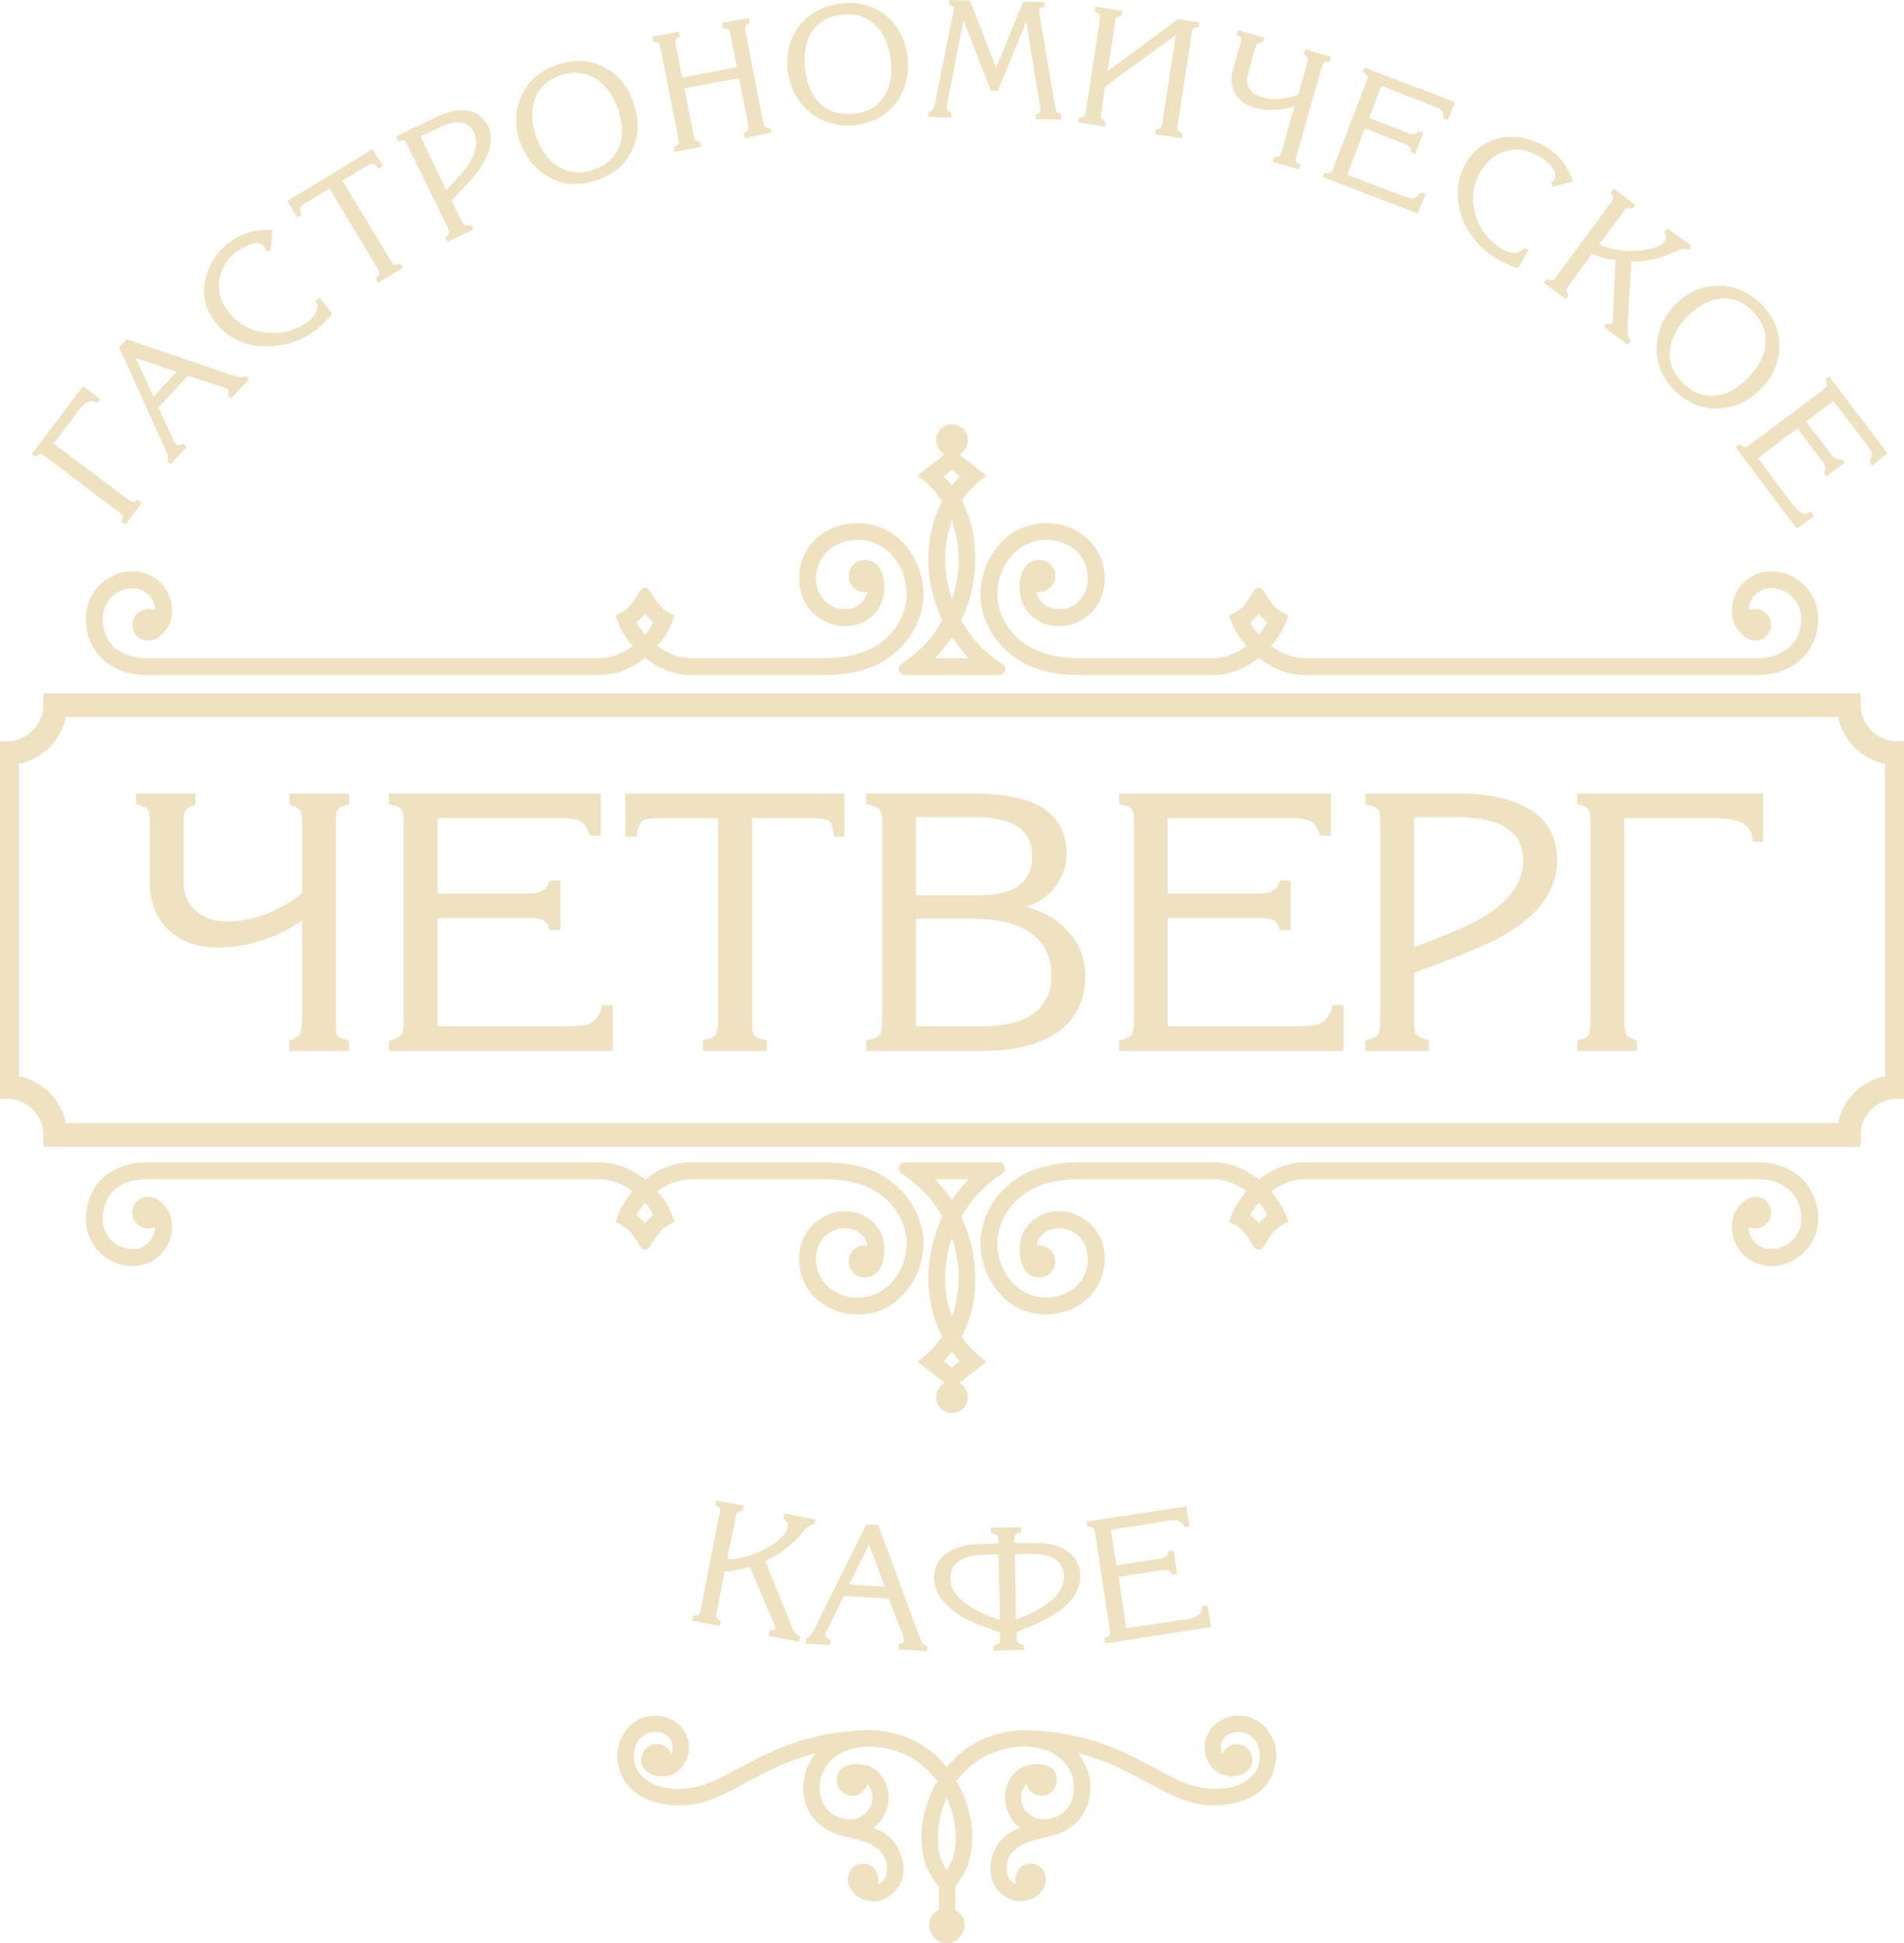 <svg xmlns="http://www.w3.org/2000/svg" class="svg-icon icon-chetverg" fill-rule="evenodd" viewBox="0 0 4073.028 4156.841" clip-rule="evenodd" image-rendering="optimizeQuality" shape-rendering="geometricPrecision" text-rendering="geometricPrecision"><path class="text-bg" fill="none" stroke="#efe2c1" stroke-width="50.913" d="M118.155 1508.277c0 56.078-46.706 102.848-102.784 102.848v713.823c56.08 0 102.786 45.538 102.786 102.785H3954.86c0-57.247 46.77-102.785 102.85-102.785v-713.823c-56.08 0-102.85-46.77-102.85-102.848H118.154z"/><path class="fil1" fill="#efe2c1" d="M1379.927 1357.597c-7.01-8.178-12.85-17.524-18.692-25.703 5.84-4.673 10.514-9.346 15.187-14.02 1.17-1.167 2.337-3.504 3.505-4.672 1.17 1.168 2.337 3.505 3.505 4.673l14.02 14.02c-4.673 8.178-10.515 17.524-17.525 25.702zm1313.173 0c7.01-8.178 12.85-17.524 17.524-25.703l-14.02-14.02c-1.168-1.167-2.336-3.504-3.504-4.672-1.17 1.168-2.337 3.505-3.505 4.673-4.673 4.673-9.347 9.346-15.188 14.02 4.673 8.178 11.683 17.524 18.693 25.702zm-656.587-318.947c4.674-7.01 10.515-14.02 16.357-19.86l-16.357-14.02-17.524 14.02c5.84 5.84 11.68 12.85 17.522 19.86zm0 243.007c8.18-23.366 11.683-46.732 14.02-70.098 1.168-33.88-3.505-67.763-14.02-98.14-11.683 30.377-16.356 64.258-14.02 98.138 1.17 23.365 5.842 46.73 14.02 70.098zm0 126.177h36.218c-7.01-5.84-12.85-12.85-17.523-19.86-7.01-8.18-12.85-16.357-18.693-24.535-5.84 8.176-11.683 16.354-18.692 24.532-5.84 7.01-11.682 14.02-17.524 19.86h36.217zm0-500.033c18.693 0 33.88 15.19 33.88 33.88 0 12.854-7.01 24.537-17.523 30.378l12.85 10.515 26.872 21.03 17.525 14.02-17.525 14.02c-11.683 10.513-22.198 21.028-31.544 33.88-1.168 1.168-2.337 3.504-3.505 5.84 22.198 42.06 31.544 92.297 28.04 142.534-2.337 38.554-11.684 77.108-29.208 113.325 8.178 12.853 16.356 25.704 25.702 38.555 14.02 16.356 30.376 31.544 49.07 45.564l14.02 9.347c4.672 3.504 5.84 9.346 4.672 14.02-2.34 5.84-7.01 9.346-12.853 9.346H1934.87c-4.67 0-10.513-3.505-11.68-9.347-1.17-4.673 0-10.515 4.672-14.02l12.853-9.346c18.692-14.02 35.05-29.21 49.068-45.565 10.516-12.85 18.694-25.702 25.704-38.554-16.356-36.215-26.87-74.77-29.208-113.323-2.337-50.237 7.01-100.474 29.207-142.533-1.168-2.337-2.337-4.673-4.673-5.842-8.177-12.85-18.692-23.365-30.375-33.88l-17.526-14.02 17.525-14.02 26.87-21.028 12.85-10.515c-10.513-5.84-17.523-17.525-17.523-30.377 0-18.69 15.188-33.88 33.88-33.88zm1146.105 536.253h-391.38c-33.88 0-65.426-12.852-91.13-31.544-2.336-1.17-4.673-3.507-7.01-5.843-2.336 2.336-4.673 4.673-7.01 5.842-25.702 18.69-57.246 31.543-91.127 31.543h-279.223c-44.396 0-80.613-5.842-110.99-18.693-63.087-26.872-107.483-87.624-107.483-156.554 0-29.207 9.347-58.415 24.535-82.95 15.187-24.534 36.216-45.563 64.255-56.078 56.08-24.534 127.345-7.01 160.058 46.732 30.376 49.07 21.03 118-30.376 148.375-40.89 25.702-98.138 17.524-123.84-25.703-19.86-32.712-14.02-101.642 30.376-101.642 19.86 0 35.05 15.188 35.05 35.05 0 18.692-15.19 33.88-35.05 33.88-1.17 0-3.505 0-4.674-1.17 0 5.843 2.336 10.516 4.673 15.19 16.356 25.702 50.237 28.038 74.77 14.02 33.882-21.03 37.387-66.594 18.694-99.307-23.366-38.554-75.94-50.237-115.662-32.712-19.86 8.18-36.218 23.368-47.9 42.06-11.684 18.693-18.693 42.06-18.693 64.257 0 54.91 36.217 102.81 85.286 122.672 25.7 11.682 57.246 16.355 96.968 16.355h279.224c25.703 0 49.07-10.515 70.098-24.534l1.17-1.17c-14.02-16.354-24.536-33.88-31.546-50.235l-5.84-15.187 14.02-7.01c8.177-4.673 14.018-9.347 18.69-15.188 5.843-7.01 10.516-14.02 15.19-23.367l4.673-7.01c2.336-4.673 7.01-7.01 11.683-7.01s8.178 2.337 10.514 7.01l4.674 7.01c4.673 9.346 10.514 16.356 15.188 23.366 5.84 5.84 11.683 10.513 18.692 15.186l14.02 7.01-5.842 15.187c-5.84 16.357-17.524 33.88-31.544 50.237l2.337 1.17c19.86 14.02 44.394 24.534 70.097 24.534h967.355c30.375 0 53.74-9.346 68.93-23.366 17.523-15.188 25.7-37.386 25.7-61.92 0-35.05-29.206-64.257-64.255-64.257-26.87 0-47.9 21.03-47.9 46.735 4.673-1.17 9.346-2.337 14.02-2.337 18.69 0 33.88 15.188 33.88 33.88 0 18.694-15.19 33.88-33.88 33.88-18.694 0-35.05-17.523-43.228-32.71-4.673-9.347-7.01-19.862-7.01-31.545 0-46.732 37.386-84.118 84.118-84.118 54.91 0 100.474 45.564 100.474 100.474 0 35.05-12.85 66.592-37.386 88.79-22.198 19.86-53.743 32.713-93.465 32.713h-575.975zm-2292.21 0h391.382c33.88 0 65.425-12.852 91.127-31.544 2.337-1.17 4.674-3.507 7.01-5.843 2.337 2.336 4.673 4.673 7.01 5.842 25.703 18.69 57.247 31.543 91.128 31.543h279.224c44.394 0 80.61-5.842 110.987-18.693 61.92-26.872 107.484-87.624 107.484-156.554-1.17-29.207-9.346-58.415-24.534-82.95-15.188-24.534-37.385-45.563-64.256-56.078-56.078-24.534-128.512-7.01-161.225 46.732-29.208 49.07-19.86 118 31.544 148.375 40.89 25.702 98.136 17.524 123.84-25.703 19.86-32.712 14.02-101.642-31.546-101.642-18.693 0-33.88 15.188-33.88 35.05 0 18.692 15.187 33.88 33.88 33.88 2.337 0 4.673 0 5.842-1.17-1.17 5.843-2.337 10.516-5.842 15.19-15.188 25.702-50.237 28.038-73.603 14.02-33.88-21.03-38.553-66.594-18.692-99.307 23.365-38.554 75.94-50.237 115.66-32.712 19.862 8.18 36.22 23.368 47.902 42.06 11.683 18.693 17.524 42.06 18.692 64.257 0 54.91-36.217 102.81-85.286 122.672-25.702 11.682-58.415 16.355-96.97 16.355h-279.223c-25.703 0-50.237-10.515-70.098-24.534l-2.337-1.17c15.188-16.354 25.703-33.88 31.544-50.235l5.842-15.187-12.852-7.01c-8.178-4.673-14.02-9.347-18.692-15.188-5.842-7.01-10.515-14.02-16.357-23.367l-4.673-7.01c-2.337-4.673-5.84-7.01-10.515-7.01-4.673 0-8.178 2.337-11.683 7.01l-3.505 7.01c-5.842 9.346-10.515 16.356-16.357 23.366-4.673 5.84-10.515 10.513-18.693 15.186l-12.85 7.01 5.84 15.187c5.842 16.357 16.357 33.88 30.376 50.237l-1.168 1.17c-19.86 14.02-44.395 24.534-70.098 24.534H314.434c-30.376 0-53.742-9.346-70.098-23.366-16.356-15.188-24.534-37.386-24.534-61.92 0-35.05 28.04-64.257 64.256-64.257 25.702 0 46.732 21.03 47.9 46.735-4.673-1.17-9.347-2.337-14.02-2.337-19.86 0-35.05 15.188-35.05 33.88 0 18.694 15.19 33.88 35.05 33.88 18.693 0 35.05-17.523 43.227-32.71 4.674-9.347 7.01-19.862 7.01-31.545 0-46.732-37.385-84.118-84.118-84.118-56.08 0-100.475 45.564-100.475 100.474 0 35.05 12.852 66.592 37.386 88.79 22.2 19.86 53.743 32.713 93.465 32.713H890.41zM1379.927 2572.632c-7.01 8.178-12.85 17.524-18.692 25.703 5.84 4.673 10.514 9.346 15.187 14.02 1.17 1.168 2.337 3.504 3.505 4.673 1.17-1.17 2.337-3.505 3.505-4.674l14.02-14.02c-4.673-8.178-10.515-17.524-17.525-25.702zm1313.173 0c7.01 8.178 12.85 17.524 17.524 25.703l-14.02 14.02c-1.168 1.168-2.336 3.504-3.504 4.673-1.17-1.17-2.337-3.505-3.505-4.674-4.673-4.673-9.347-9.346-15.188-14.02 4.673-8.178 11.683-17.524 18.693-25.702zm-656.587 318.947c4.674 7.01 10.515 14.017 16.357 19.86l-16.357 14.02-17.524-14.02c5.84-5.843 11.68-12.85 17.522-19.86zm0-243.01c8.18 23.367 11.683 46.733 14.02 70.1 1.168 33.88-3.505 67.76-14.02 98.136-11.683-30.376-16.356-64.256-14.02-98.137 1.17-23.367 5.842-46.733 14.02-70.1zm0-126.176h36.218c-7.01 5.84-12.85 12.85-17.523 19.86-7.01 8.18-12.85 16.357-18.693 24.535-5.84-8.18-11.683-16.357-18.692-24.535-5.84-7.01-11.682-14.02-17.524-19.86h36.217zm0 500.034c18.693 0 33.88-15.19 33.88-33.882 0-12.852-7.01-24.535-17.523-30.376l12.85-10.515 26.872-21.03 17.525-14.02-17.525-14.018c-11.683-10.516-22.198-21.03-31.544-33.882-1.168-1.168-2.337-3.505-3.505-5.842 22.198-42.06 31.544-92.296 28.04-142.533-2.337-38.554-11.684-77.108-29.208-113.325 8.178-14.02 16.356-25.703 25.702-38.554 14.02-16.355 30.376-31.543 49.07-45.563l14.02-9.346c4.672-3.504 5.84-9.346 4.672-14.02-2.34-5.84-7.01-9.345-12.853-9.345H1934.87c-4.67 0-10.513 3.505-11.68 9.346-1.17 4.674 0 10.516 4.672 14.02l12.853 9.347c18.692 14.02 35.05 29.208 49.068 45.564 10.516 12.85 18.694 24.535 25.704 38.555-16.356 36.217-26.87 74.77-29.208 113.325-2.337 50.237 7.01 100.474 29.207 142.533-1.168 2.337-2.337 4.674-4.673 5.842-8.177 12.85-18.692 23.366-30.375 33.88l-17.526 14.02 17.525 14.02 26.87 21.03 12.85 10.514c-10.513 5.84-17.523 17.523-17.523 30.375 0 18.693 15.188 33.88 33.88 33.88zm1146.105-536.252h-391.38c-33.88 0-65.426 12.85-91.13 31.544-2.336 1.168-4.673 3.505-7.01 5.84-2.336-2.335-4.673-4.672-7.01-5.84-25.702-18.693-57.246-31.544-91.127-31.544h-279.223c-44.396 0-80.613 5.84-110.99 18.692-63.087 26.872-107.483 87.623-107.483 156.553 0 29.21 9.347 58.416 24.535 82.95 15.187 24.535 36.216 45.564 64.255 57.247 56.08 23.365 127.345 5.84 160.058-47.9 30.376-49.07 21.03-118-30.376-148.375-40.89-25.703-98.138-17.525-123.84 25.702-19.86 32.713-14.02 101.643 30.376 101.643 19.86 0 35.05-15.19 35.05-35.05 0-18.692-15.19-33.88-35.05-33.88-1.17 0-3.505 0-4.674 1.168 0-5.842 2.336-10.515 4.673-15.188 16.356-25.703 50.237-28.04 74.77-14.02 33.882 21.03 37.387 66.594 18.694 99.306-23.366 38.554-75.94 50.237-115.662 32.713-19.86-8.18-36.218-23.367-47.9-42.06-11.684-18.693-18.693-42.06-18.693-64.257 0-54.91 36.217-102.81 85.286-122.673 25.7-11.682 57.246-16.355 96.968-16.355h279.224c25.703 0 49.07 10.515 70.098 24.534l1.17 1.168c-14.02 16.356-24.536 33.88-31.546 50.237l-5.84 15.19 14.02 7.01c8.177 4.672 14.018 9.345 18.69 15.186 5.843 7.01 10.516 14.02 15.19 23.366l4.673 7.01c2.336 4.673 7.01 7.01 11.683 7.01s8.178-2.337 10.514-7.01l4.674-7.01c4.673-9.346 10.514-17.524 15.188-23.366 5.84-5.84 11.683-10.514 18.692-15.188l14.02-7.01-5.842-15.187c-5.84-16.356-17.524-33.88-31.544-50.236l2.337-1.17c19.86-14.018 44.394-24.533 70.097-24.533h967.355c30.375 0 53.74 8.18 68.93 23.367 17.523 15.19 25.7 37.387 25.7 61.92 0 35.05-29.206 64.258-64.255 64.258-26.87 0-47.9-21.03-47.9-46.732 4.673 1.168 9.346 2.336 14.02 2.336 18.69 0 33.88-15.19 33.88-33.88 0-18.694-15.19-33.88-33.88-33.88-18.694 0-35.05 17.522-43.228 32.71-4.673 9.347-7.01 19.86-7.01 31.544 0 46.733 37.386 84.118 84.118 84.118 54.91 0 100.474-45.564 100.474-100.474 0-35.048-12.85-66.592-37.386-88.79-22.198-19.86-53.743-32.712-93.465-32.712h-575.975zm-2292.21 0h391.382c33.88 0 65.425 12.85 91.127 31.544 2.337 1.168 4.674 3.505 7.01 5.84 2.337-2.335 4.673-4.672 7.01-5.84 25.703-18.693 57.247-31.544 91.128-31.544h279.224c44.394 0 80.61 5.84 110.987 18.692 61.92 26.872 107.484 87.623 107.484 156.553-1.17 29.21-9.346 58.416-24.534 82.95-15.188 24.535-37.385 45.564-64.256 57.247-56.078 23.365-128.512 5.84-161.225-47.9-29.208-49.07-19.86-118 31.544-148.375 40.89-25.703 98.136-17.525 123.84 25.702 19.86 32.713 14.02 101.643-31.546 101.643-18.693 0-33.88-15.19-33.88-35.05 0-18.692 15.187-33.88 33.88-33.88 2.337 0 4.673 0 5.842 1.168-1.17-5.842-2.337-10.515-5.842-15.188-15.188-25.703-50.237-28.04-73.603-14.02-33.88 21.03-38.553 66.594-18.692 99.306 23.365 38.554 75.94 50.237 115.66 32.713 19.862-8.18 36.22-23.367 47.902-42.06 11.683-18.693 17.524-42.06 18.692-64.257 0-54.91-36.217-102.81-85.286-122.673-25.702-11.682-58.415-16.355-96.97-16.355h-279.223c-25.703 0-50.237 10.515-70.098 24.534l-2.337 1.168c15.188 16.356 25.703 33.88 31.544 50.237l5.842 15.19-12.852 7.01c-8.178 4.672-14.02 9.345-18.692 15.186-5.842 7.01-10.515 14.02-16.357 23.366l-4.673 7.01c-2.337 4.673-5.84 7.01-10.515 7.01-4.673 0-8.178-2.337-11.683-7.01l-3.505-7.01c-5.842-9.346-10.515-17.524-16.357-23.366-4.673-5.84-10.515-10.514-18.693-15.188l-12.85-7.01 5.84-15.187c5.842-16.356 16.357-33.88 30.376-50.236l-1.168-1.17c-19.86-14.018-44.395-24.533-70.098-24.533H314.434c-30.376 0-53.742 8.18-70.098 23.367-16.356 15.19-24.534 37.387-24.534 61.92 0 35.05 28.04 64.258 64.256 64.258 25.702 0 46.732-21.03 47.9-46.732-4.673 1.168-9.347 2.336-14.02 2.336-19.86 0-35.05-15.19-35.05-33.88 0-18.694 15.19-33.88 35.05-33.88 18.693 0 35.05 17.522 43.227 32.71 4.674 9.347 7.01 19.86 7.01 31.544 0 46.733-37.385 84.118-84.118 84.118-56.08 0-100.475-45.564-100.475-100.474 0-35.048 12.852-66.592 37.386-88.79 22.2-19.86 53.743-32.712 93.465-32.712H890.41z"/><path class="text" fill="#efe2c1" fill-rule="nonzero" d="M291.072 1697.552v23.377c14.02 2.335 22.2 5.822 24.537 10.496 3.503 3.505 4.635 11.685 4.635 24.536v130.864c0 43.227 14.08 78.305 42.118 104.008 26.87 24.534 61.885 36.193 103.944 36.193 32.712 0 65.444-5.843 96.988-16.358 31.544-10.515 59.583-24.53 82.95-42.055v209.11c0 17.526-2.366 29.203-4.702 33.876-2.337 4.674-9.303 9.368-22.155 14.04v22.22h127.32v-22.22c-7.593-1.752-13.41-3.815-17.645-5.86-4.235-2.044-6.882-4.043-8.05-5.796-2.337-4.673-2.32-16.397-2.32-36.258v-421.763c0-12.852 1.133-21.032 4.638-24.537 2.338-4.674 10.527-8.16 23.38-10.498v-23.378H619.39v23.377c11.683 3.504 18.65 8.215 22.154 11.72 2.336 4.674 4.7 12.854 4.7 24.537v153.02c-22.197 18.693-46.72 32.69-75.928 44.373-28.04 10.515-56.07 16.358-84.108 16.358-28.04 0-50.29-6.957-67.815-23.314-17.524-15.186-25.696-36.25-25.696-61.95v-116.825c0-9.346.318-16.974.902-22.67.582-5.695 1.47-9.453 2.64-11.205 2.335-4.674 9.3-9.368 22.152-14.04v-23.378h-127.32zm540.906 0v23.377c16.356 1.167 26.902 7.01 29.238 16.356 1.168 2.337 2.318 9.385 2.318 19.9v420.54c0 17.525-1.14 29.203-3.477 33.876-3.505 5.842-12.89 10.535-28.08 14.04v22.218h479.017v-98.147h-22.218c-4.673 21.03-15.136 35.044-31.492 42.053-9.347 2.337-26.895 3.478-54.935 3.478H935.984v-231.33h199.773c11.684 0 19.846 1.197 26.856 4.702 5.84 3.505 10.543 10.545 12.88 21.06h23.378V1883.35h-23.378c-2.336 11.68-9.385 19.862-19.9 24.535-5.84 2.337-16.313 3.477-30.333 3.477H935.988v-161.196h266.363c18.692 0 31.557 2.347 39.735 7.02s15.162 15.145 19.835 30.333h23.378v-89.97h-453.32zm505.872 0v92.287h23.377c.584-4.968 1.444-9.456 2.576-13.527 3.395-12.212 9.09-20.323 16.1-23.828 4.674-1.17 17.53-2.32 40.895-2.32h115.665v427.56c0 17.526-2.3 30.427-4.637 35.1-3.505 4.673-12.89 9.31-28.08 12.816v22.22h136.725v-22.22c-12.265-2.63-20.605-5.887-24.986-9.34-1.46-1.15-2.507-2.307-3.09-3.475-1.17-1.752-1.993-5.862-2.577-11.85-.584-5.988-.902-13.902-.902-23.25v-427.56h120.366c22.2 0 36.213 1.133 42.055 4.638 7.01 3.505 10.48 15.174 12.816 35.035h22.22v-92.288h-468.52zm515.21 0v23.377c15.187 2.335 24.573 5.822 28.078 10.496 3.505 3.505 5.86 12.854 5.86 24.536v421.764c0 18.693-1.196 30.426-4.7 35.1-3.506 5.84-12.883 9.31-29.24 12.815v22.22h254.708c14.604 0 28.655-.75 42.054-2.19 40.197-4.327 74.81-15.038 102.85-31.686 45.563-28.04 68.908-70.093 68.908-125.003 0-37.384-11.66-70.125-36.193-95.83-23.367-26.87-53.733-44.362-92.287-53.71 25.702-5.84 46.692-19.864 63.05-40.893 16.355-21.03 25.694-45.59 25.694-71.292 0-39.723-14.033-70.1-39.735-91.128-31.544-25.702-85.257-38.576-161.196-38.576h-227.85zm540.97 0v23.377c17.524 1.167 26.827 7.01 30.332 16.356 1.17 2.337 1.224 9.385 1.224 19.9v420.54c0 17.525-1.206 29.203-3.542 33.876-3.505 5.842-12.827 10.535-28.015 14.04v22.218h480.173v-98.147h-23.377c-4.673 21.03-15.2 35.044-31.557 42.053-9.347 2.337-26.84 3.478-53.71 3.478H2497.97v-231.33h199.773c11.682 0 19.91 1.197 26.92 4.702 5.84 3.505 10.478 10.545 12.815 21.06h23.38V1883.35h-23.38c-2.336 11.68-9.32 19.862-19.835 24.535-5.84 2.337-16.377 3.477-30.397 3.477h-189.274v-161.196h267.587c17.525 0 31.494 2.347 39.67 7.02 7.01 4.673 14.07 15.145 18.743 30.333h23.313v-89.97H2394.03zm526.865 0v23.377c14.02 2.335 23.415 5.822 26.92 10.496 3.505 3.505 4.637 11.685 4.637 24.536v421.764c0 17.525-1.132 30.426-4.637 35.1-2.336 4.672-11.732 9.31-26.92 12.815v22.22h135.566v-22.22c-7.592-2.336-13.744-4.682-18.417-7.02-4.674-2.336-7.908-4.682-9.66-7.02-2.337-4.672-3.478-16.35-3.478-33.874v-96.924c96.97-35.05 161.208-61.937 192.753-80.63 75.94-44.396 113.345-96.958 113.345-158.878 0-53.742-22.177-92.298-68.91-115.664-35.048-18.692-81.785-28.078-140.2-28.078h-200.996zm453.32 0v23.377c12.852 2.335 21.042 5.822 23.38 10.496 3.504 3.505 4.636 11.685 4.636 24.536v421.764c0 18.693-1.14 30.426-3.477 35.1-2.336 5.84-10.517 9.31-24.537 12.815v22.22h127.322v-22.22c-7.01-2.336-12.24-4.682-16.036-7.02-3.795-2.336-6.108-4.682-7.276-7.02-2.336-4.672-3.543-16.35-3.543-33.874v-427.56H3662.8c26.87 0 46.72 2.338 59.572 8.18 17.523 7.01 26.854 21.024 26.854 42.053h22.22v-102.85h-397.23zm-1414.83 50.233h121.525c35.05 0 61.92 4.702 82.95 12.88 29.207 14.02 44.372 37.356 44.372 70.068 0 30.376-11.668 52.627-35.034 67.815-18.693 10.515-44.376 16.358-77.09 16.358h-136.722v-167.12zm1065.52 0h85.266c56.08 0 95.84 9.385 119.21 28.08 19.86 15.186 29.173 37.39 29.173 65.43 0 45.564-29.172 86.412-87.586 121.46-26.87 16.357-75.964 37.41-146.062 63.114v-278.086zm-1065.52 217.354h122.685c47.9 0 85.307 8.18 113.346 24.534 36.217 21.03 53.71 53.697 53.71 96.925 0 40.89-16.35 70.115-50.232 88.81-24.535 14.017-59.557 19.833-102.785 19.833h-136.725V1965.14z"/><path class="text-up" fill="#efe2c1" fill-rule="nonzero" d="M2030.678 0v10.562c3.505 1.168 5.842 2.31 8.18 3.478 1.167 1.168 1.158 2.364 1.158 4.7v3.478c0 1.17.013 2.356-1.16 5.86l-38.576 191.595c-1.168 5.84-2.3 10.543-4.637 12.88-1.168 3.505-4.665 5.787-9.338 6.955v10.562l49.01 1.16v-10.5c-4.674-1.168-7.01-2.374-8.18-3.542-1.168-2.337-2.318-4.683-2.318-7.02 0-1.168 1.16-3.515 1.16-7.02l35.098-179.872 58.412 150.7h15.134l60.797-147.223 29.174 179.937v4.637c1.17 1.167 1.16 3.532 1.16 4.7 0 2.337-1.15 3.524-2.32 5.86-1.167 1.17-4.673 2.32-8.18 2.32v10.497l54.937 1.16v-10.498c-4.674-1.17-8.17-3.525-9.338-5.862-1.17-2.336-3.544-6.983-3.544-11.657L2223.43 29.24c0-2.336.014-4.683-1.16-7.02 0-4.673 4.648-7.02 11.658-7.02V4.702l-45.532-1.158-57.252 141.36-56.094-143.68L2030.678 0zm-203.186 6.633c-8.635-.62-17.638-.49-26.984.387-28.04 3.505-51.445 12.938-70.777 28.272-6.442 5.11-12.48 10.898-18.03 17.324-21.03 26.87-30.36 58.38-26.856 95.765 4.673 38.555 19.885 68.93 46.755 91.13 26.87 22.197 58.434 31.583 96.99 28.08 37.383-4.675 66.554-19.886 87.583-46.757 21.03-28.04 29.2-60.762 25.697-98.148-4.675-37.385-19.83-66.547-45.533-88.744-20.153-16.65-42.942-25.444-68.845-27.306zm516.304 7.407l-2.383 10.497c5.842 2.336 9.394 4.683 10.562 7.02 1.17 1.168 1.17 4.72 0 10.56v5.798l-28.08 184.638c-1.167 8.178-3.467 13.966-4.635 15.134-1.17 2.337-4.712 3.533-11.72 4.7l-1.16 9.34 57.252 9.338 1.16-10.498c-5.842-3.504-9.34-5.842-9.34-8.18-.583-.583-.548-2.33-.257-4.958.292-2.63.833-6.15 1.417-10.24l7.02-51.394L2515.49 74.77l-28.015 182.255c-1.168 8.178-2.31 12.862-3.477 15.2-1.168 2.336-5.88 3.532-11.72 4.7l-1.16 10.498 57.252 8.18 1.16-10.5c-5.842-2.335-9.33-4.682-10.498-7.02-1.168-1.167-.013-7.01 1.16-16.356l28.014-183.415 1.224-5.86c0-5.842 1.14-9.33 3.477-10.498 1.168-2.337 5.815-3.478 11.657-3.478l1.16-10.56-45.533-7.02-150.697 111.026 15.2-99.306c1.168-7.01 2.308-12.87 3.477-14.04 1.167-2.336 4.655-3.468 10.496-4.636l2.383-10.562-57.255-9.338zM1822.21 31.106c20.647 1.752 38.172 10.092 53.068 24.988 16.356 17.524 26.892 42.066 30.397 73.61 3.505 30.376-1.188 56.068-14.04 75.93-14.02 22.197-36.223 35.08-65.43 37.416-30.377 3.505-54.92-4.685-73.612-23.377-17.524-17.525-26.828-42.067-30.333-73.61-3.505-30.377 1.133-56.07 12.816-75.93 14.02-22.198 36.224-35.07 65.432-38.576 7.594-.877 14.82-1.035 21.703-.45zm-220.316 7.47l-57.252 10.498 2.383 10.562c5.84 1.168 9.32 2.31 11.656 3.477 1.17 2.337 2.31 5.824 3.48 10.498l1.224 4.703 12.815 65.43-116.825 22.156-12.88-64.21c-1.168-8.178-2.327-12.86-1.16-15.198 0-2.336 3.498-4.673 9.34-8.178l-2.32-10.497-57.252 10.497 2.32 10.497c5.84 1.17 10.55 1.206 11.72 3.54 1.168 1.17 2.31 4.658 3.477 10.5l1.158 4.637 36.258 183.48c1.17 8.177 2.328 14.02 1.16 16.357 0 2.336-3.497 4.618-9.34 6.955l1.16 10.56 57.253-10.56-2.32-10.498c-5.84-1.168-9.393-2.3-10.56-4.636-2.34-1.17-3.47-5.853-4.64-15.2l-18.675-94.67 116.824-22.153 18.675 94.607c1.168 8.178 1.16 12.862 1.16 15.198-1.17 2.337-3.497 4.674-9.34 8.18l2.32 10.497 56.093-11.657-1.16-9.338c-7.01-1.168-11.712-2.374-12.88-3.542-1.17-1.17-2.3-7.012-4.637-16.358l-35.1-182.256-1.157-5.86c-1.17-4.672-1.17-9.328 0-10.496 0-2.337 3.496-4.684 9.338-7.02l-2.32-10.498zm1046.842 25.696l-3.542 9.34c5.842 3.503 9.338 5.84 9.338 8.178 1.17 2.336 1.178 5.88-1.16 11.72l-1.158 4.637-15.2 52.616c-4.672 18.693-3.485 36.214 5.862 50.233 8.178 14.02 22.2 24.5 40.895 29.174 14.02 4.673 29.186 5.87 44.374 4.7 15.188 0 29.212-3.505 40.894-8.178l-25.695 92.287c-2.337 7.01-4.693 12.87-5.86 14.04-1.17 2.334-5.816 2.307-11.658 3.476l-3.542 9.338 56.094 16.357 3.542-9.337c-7.01-3.504-9.395-7-10.563-9.338 0-1.168 1.206-7.02 3.542-15.2l51.39-179.935 1.16-4.637c2.337-5.84 3.525-9.328 5.86-10.497.585-.584 2.014-1.19 4.058-1.48 2.045-.293 4.68-.328 7.6.256l2.318-10.497-54.87-16.358-3.542 10.498c4.673 3.505 8.18 5.842 8.18 8.18 1.168 2.335 1.177 5.887-1.16 10.56l-1.16 5.797-17.516 61.954c-5.842 2.336-11.993 4.382-18.42 5.99-6.425 1.605-13.147 2.763-20.157 3.348-14.02 1.168-26.827.027-38.51-3.478-12.85-3.505-22.247-9.394-26.92-18.74-5.84-8.18-6.983-18.65-3.478-30.334l14.04-51.456c2.337-7.01 4.628-12.807 5.797-13.975.583-1.167 2.076-1.75 4.12-2.19 2.045-.436 4.68-.766 7.6-1.35l3.477-9.34-56.03-16.357zm-1403.753 66.012c-16.356-.876-33.288 1.758-50.812 7.6-36.216 11.682-61.9 32.727-77.087 64.272-15.188 30.375-17.544 63.098-5.86 98.147 12.85 36.217 33.896 63.05 64.272 79.407 30.376 16.356 64.248 18.712 100.466 5.86 36.218-11.683 61.91-32.728 75.93-64.272 15.188-31.545 16.33-64.25 3.478-100.466-11.684-36.218-32.673-61.9-63.05-77.09-15.187-8.177-30.978-12.582-47.334-13.458zm1674.754 14.62l-4.637 9.337c7.01 3.507 10.497 8.154 10.497 11.66 0 2.335-1.15 4.73-2.32 9.4l-2.382 4.638-66.59 174.077c-2.337 8.178-4.683 12.87-7.02 14.04-2.337 2.336-6.965 2.327-13.975 1.158l-3.542 9.338 203.314 78.313 16.36-42.054-9.34-3.543c-5.84 8.178-12.88 12.88-21.06 12.88-3.504 0-11.694-2.346-23.376-7.02l-113.282-43.213 37.353-99.306 80.63 31.492 4.7 1.223c4.674 2.336 8.16 4.618 10.498 6.955 2.338 2.337 3.487 5.888 2.318 10.562l9.34 4.637 17.516-45.532-9.34-3.542c-3.506 3.505-6.974 5.85-12.815 7.02-2.338 0-7.04-1.14-12.88-3.478l-8.18-3.542-72.45-28.015 25.694-68.91 113.346 44.373c8.178 2.34 14.02 5.836 16.358 9.34 2.336 3.506 3.542 8.18 3.542 16.36l9.338 3.476 15.135-38.512-192.754-73.61zm-1679.713 11.27c12.85 1.313 24.837 5.672 35.936 13.266 21.03 14.02 36.176 35.055 46.69 65.432 9.347 29.207 10.562 54.89 2.384 77.088-9.347 24.534-28.055 42.045-56.094 51.392-28.04 9.346-53.73 7.01-75.93-8.18-21.028-12.85-36.24-35-46.754-64.207-9.347-29.208-10.497-56.114-2.32-78.312 8.18-24.535 26.896-42.046 54.935-51.392 14.606-4.67 28.304-6.4 41.155-5.086zM992.08 236.03c-18.694-1.168-39.748 4.675-63.114 16.358l-81.79 39.736 4.702 10.497c5.84-2.334 10.48-2.325 12.816-1.157 2.336 0 4.683 3.497 7.02 9.338l2.318 4.703 81.79 167.056c3.504 8.18 5.87 12.86 4.7 15.2 0 3.503-2.337 5.822-8.178 10.495l4.637 9.34 56.095-26.857-4.637-9.338c-8.178 1.167-12.862 1.167-15.198 0-1.17-1.17-4.676-5.87-8.18-12.88l-18.74-39.737c32.71-33.88 53.774-57.208 61.953-71.227 22.198-33.88 28.05-63.107 15.198-88.81-10.512-21.03-28.024-32.716-51.39-32.716zm-14.233 25.76c3.925-.127 7.477.22 10.69 1.096 11.683 2.336 19.855 9.376 25.696 21.06 8.18 18.692 4.7 40.878-11.656 67.75-8.178 11.682-23.38 29.23-47.915 54.933l-54.934-114.507 33.94-16.358c17.524-8.762 32.404-13.592 44.18-13.975zm2252.947 30.785c-7.867.274-15.75 1.274-23.635 3.027-32.714 8.178-57.256 26.877-73.613 57.252-7.01 13.144-12.023 27.612-14.103 42.892-.694 5.093-1.095 10.263-1.095 15.52 0 21.03 3.54 42.038 11.72 60.73 16.357 37.386 42.03 65.47 78.247 85.332 11.683 7.01 25.716 12.853 39.736 16.358l20.995-38.576-8.18-4.7c-5.842 7.008-12.818 10.56-20.996 10.56-8.176 0-16.358-2.346-24.535-7.02-28.04-16.356-47.9-39.738-58.413-72.45-9.347-31.545-7.01-61.92 8.178-91.13 14.02-24.533 31.504-39.68 54.87-46.69 22.198-7.01 45.6-4.68 70.133 9.34 10.515 5.84 19.845 12.815 26.855 20.994 10.515 11.682 12.853 21.05 8.18 30.397-1.17 2.338-3.516 4.694-7.02 5.863l3.542 9.338 43.212-11.72c-11.682-33.88-32.728-60.733-64.27-77.09-22.784-13.142-46.21-19.046-69.813-18.224zM796.944 318.98L614.688 429.942l21.06 35.098 9.337-4.7c-3.504-8.178-3.495-15.172-1.158-18.676 1.168-2.337 5.787-5.89 15.134-10.562l45.598-28.015 100.466 167.057c4.673 7.01 5.85 11.694 7.02 15.2 0 2.335-3.506 5.823-8.18 10.496l4.637 9.338 53.776-32.65-5.86-8.18c-7.01 2.337-11.648 2.32-12.816 2.32-2.338-1.17-5.89-5.863-10.563-14.04l-100.466-165.9 46.758-29.172c8.178-4.674 14.012-7.02 17.517-7.02 1.752-.584 3.8-.014 5.99 1.74 2.19 1.75 4.553 4.668 6.89 8.757l9.338-5.86-22.218-36.194zm2654.36 84.107l-5.796 9.338c3.505 4.674 5.796 8.16 5.796 10.498 0 1.168-1.133 4.73-4.637 9.402l-3.542 4.637-110.963 150.7c-4.674 7.01-8.16 10.552-10.498 11.72-2.336 1.168-5.87.018-12.88-2.318l-5.86 8.114 46.756 35.1 5.86-8.18c-3.506-5.842-4.702-9.385-4.702-11.72 0-2.338 3.505-6.966 8.18-13.976l46.754-63.113c9.347 3.503 17.527 5.84 24.537 8.177 8.176 2.336 16.347 3.532 25.694 4.7l-5.86 128.48c1.168 2.338 0 4.694-1.16 5.862-2.336 3.504-5.815 3.495-11.655 1.16l-5.86 8.177 50.23 37.353 7.02-8.178c-4.674-5.842-7.02-11.676-7.02-17.517v-11.657l8.178-140.202c16.357 0 31.577-1.196 45.596-4.7 14.02-2.337 28.035-8.134 42.054-13.976 9.347-4.673 15.18-7.02 17.518-7.02 3.505-1.168 6.387-1.756 9.016-1.61 2.628.147 5.005 1.017 7.34 2.77l7.02-9.338-51.456-37.417-7.02 8.178c3.506 4.674 4.702 7.066 4.702 9.403 0 3.505-1.196 5.824-4.7 10.497-8.18 11.683-26.823 17.5-56.03 19.836-28.04 2.335-56.077-2.303-82.95-12.818l49.075-66.59c4.674-7.01 8.16-10.553 10.497-11.722.585-.583 2.012-.548 4.058-.256 2.044.292 4.678.832 7.6 1.416l5.86-8.178-46.756-35.035zm-2868.172 88.81c-36.218-2.337-67.726 6.975-95.765 29.173-26.87 22.198-43.232 49.077-49.074 81.79-5.84 32.712 2.34 63.106 24.537 88.81 12.852 16.355 29.157 29.174 47.85 37.352 19.862 8.178 39.765 12.89 60.795 11.72 40.89 0 77.1-12.873 108.645-38.576 11.683-9.346 21.05-19.873 30.397-31.556l-26.92-33.875-8.18 5.86c4.675 8.178 4.666 15.2 1.16 23.378-2.336 7.01-8.124 13.994-15.133 19.836-25.703 19.86-54.93 29.2-88.81 25.694-33.88-2.337-60.76-16.352-81.79-42.054-17.524-21.03-24.554-44.383-22.218-67.75 2.337-23.366 14.07-44.364 35.1-61.89 9.345-7.01 19.817-12.852 30.332-16.357 14.02-5.84 24.556-3.532 30.397 3.478 2.337 2.338 3.478 5.835 3.478 9.34h10.562l4.637-44.372zM3675.614 611.04c-33.882 0-64.258 12.863-91.13 39.734-26.87 26.87-39.66 58.397-40.83 93.447 0 35.05 12.802 65.417 39.673 92.288 26.87 25.703 58.405 38.586 92.287 37.417 33.88-1.168 65.425-15.183 91.128-42.054 26.87-26.87 39.734-57.245 39.734-91.126 1.17-33.88-12.863-64.257-39.734-91.128-26.872-25.703-57.248-38.576-91.128-38.576zm21.187 27.627c18.404 1.807 35.494 10.375 51.266 26.147 22.197 22.198 31.584 46.74 28.08 73.61-2.337 24.535-15.22 47.87-37.418 70.07-21.03 22.197-43.216 35.08-67.75 37.416-25.703 3.505-49.104-5.9-70.133-25.76-22.198-22.198-31.52-45.516-28.015-72.388 2.336-24.534 15.163-47.935 36.192-70.132 22.198-22.198 44.44-35.007 68.974-38.512 6.425-.876 12.672-1.054 18.805-.45zM271.238 725.544L254.88 743.06l100.464 221.992c2.337 5.842 3.478 10.48 3.478 12.816 0 2.337.013 5.842-1.16 8.18l7.02 7.02 35.035-37.354-8.18-7.02-7.02 3.478c-2.336 1.168-4.682.013-7.018-1.16-2.34-2.336-4.63-4.673-5.798-8.178l-32.716-71.228 63.048-67.814 72.452 23.377c5.84 2.335 10.544 4.69 12.88 5.86 1.168 2.335 2.318 3.523 2.318 5.86 0 1.17-1.14 3.514-3.477 7.02l8.114 6.954 38.58-42.054-7.02-7.018c-4.674 2.336-9.358 3.55-15.2 2.383-2.336 0-6.965-1.206-13.975-3.543l-225.47-77.088zm18.677 39.736l87.586 30.333-49.075 52.616-38.512-82.95zm3622.89 39.735l-8.18 6.956c3.506 5.843 4.656 11.695 2.32 15.2-1.168 1.17-3.45 3.524-6.956 5.86l-3.542 3.478-149.54 112.187c-5.84 4.674-10.543 7.01-12.88 8.18-1.75 0-3.734-.57-5.925-1.74-2.19-1.168-4.553-2.944-6.89-5.28l-8.18 7.02 130.865 174.076 36.193-26.855-5.86-9.338c-9.346 4.674-17.527 4.674-24.536 0-3.505-2.336-8.18-8.235-16.358-17.58l-72.387-96.925 84.11-64.272 51.39 68.91 3.542 3.542c2.336 4.673 4.636 8.152 4.636 11.657 1.17 3.503.026 6.99-3.477 10.496l5.795 8.18 39.736-29.175-7.02-8.18c-4.674 2.338-9.302 2.347-13.975-1.16-2.338-1.166-5.898-4.663-9.403-9.336l-4.636-7.02-47.914-61.954 58.41-44.373 73.612 96.988c4.673 7.01 8.178 11.684 8.178 16.358 1.17 4.673-1.186 9.293-5.86 15.134l7.02 9.403 32.717-25.76-125.004-164.675zM177.727 826.01L67.922 970.913l8.18 5.796c4.672-3.507 8.16-5.798 10.496-5.798 2.337 0 5.89 2.29 10.562 5.796l4.637 3.54 148.38 112.123c7.01 4.675 11.712 8.226 12.88 10.563 0 2.337-.037 6.975-3.542 12.816l9.34 5.86 33.874-45.595-8.18-7.02c-4.674 3.505-9.33 5.87-10.5 4.7-2.335 0-7.03-3.505-14.04-8.178L114.68 948.694l42.054-54.934c1.17-2.337 2.302-4.683 4.638-7.02 1.168-2.336 3.533-4.618 4.7-6.955 8.18-9.346 13.995-15.236 19.837-18.74 3.505-2.337 7.344-3.19 11.14-2.9 3.798.293 7.573 1.786 11.078 4.123l7.02-8.18-37.417-28.078z"/><path class="text-down" fill="#efe2c1" fill-rule="nonzero" d="M1531.826 3209.37l-2.383 10.498c5.84 2.336 9.394 4.683 10.562 7.02 1.168 2.336 0 5.814 0 11.656l-2.383 5.86-37.353 191.594c-1.17 9.347-3.535 14.02-4.703 16.358-1.168 2.336-5.806 3.542-12.816 3.542l-2.382 10.497 59.635 11.657 2.318-10.497c-5.84-3.505-9.337-5.843-9.337-8.18-1.168-2.336-.013-8.18 1.16-16.357l16.357-81.79c10.515 0 18.678-1.14 26.856-3.477 8.178-1.167 17.51-3.522 26.855-5.86l52.617 123.844c1.167 2.337 1.158 4.684 1.158 7.02-1.168 3.505-4.647 4.637-11.657 4.637l-2.382 11.72 65.432 12.818 2.32-11.657c-5.843-2.335-10.472-7.037-13.977-12.88-1.167-2.335-2.363-5.823-4.7-10.496l-56.093-137.883c15.187-7.01 29.2-14.02 42.053-24.536 11.683-9.346 23.424-19.81 33.94-31.492 5.84-8.177 10.48-12.86 12.815-15.198 5.842-4.673 10.516-7.02 16.358-7.02l2.32-10.497-66.593-12.88-2.318 10.497c4.673 3.505 8.17 5.842 9.338 8.18v10.56c-3.505 15.19-17.5 30.354-44.372 44.373-19.276 11.39-39.877 18.843-62.275 22.347-7.466 1.17-15.105 1.898-22.992 2.19l17.518-84.108c1.17-8.178 2.3-14.03 4.638-15.2 1.168-2.335 4.71-3.53 11.72-4.7l2.32-10.497-59.572-11.658zm1005.883 12.816l-213.815 32.716 2.383 10.562c8.177 0 12.797 2.29 15.133 5.796 0 1.168 1.216 4.665 2.384 9.338v5.86l29.174 192.753c.584 4.09 1.19 7.596 1.48 10.37.294 2.776.264 4.82-.32 5.99-1.17 3.505-4.647 5.843-11.657 8.18l1.16 11.72 226.628-35.034-6.955-46.755-11.722 2.32c0 10.514-3.477 17.553-11.655 21.06-3.505 2.335-11.685 4.682-24.537 7.02l-126.162 18.675-16.358-109.805 88.745-14.04h4.702c5.84-1.17 10.478-1.17 12.815 0 1.752.584 3.258 1.742 4.573 3.35 1.314 1.605 2.438 3.65 3.606 5.988l10.562-1.16-7.02-50.232-11.72 1.16c0 5.84-2.283 10.478-6.956 12.815-2.337 1.17-8.198 3.544-14.04 3.544l-8.18 1.16-81.788 12.88-11.658-75.994 126.162-19.837c9.347-1.168 15.163-1.177 19.836 1.16 1.752.584 3.816 2.06 5.86 4.25 2.045 2.19 4.108 5.125 5.86 8.63l10.498-1.16-7.02-43.277zm-684.65 38.576l-113.284 229.01c-3.504 5.842-5.842 9.33-8.18 10.498-2.335 2.337-4.682 3.478-7.018 3.478l-1.16 11.72 52.55 3.48 1.16-11.658c-2.337-1.168-4.674-2.373-8.18-3.542-1.167-.584-1.99-1.408-2.575-2.576-.584-1.168-.9-2.69-.9-4.444 0-1.168.316-2.596.9-4.057.584-1.46 1.408-2.95 2.576-4.12l36.26-74.77 95.763 5.86 29.238 74.77c2.337 7.01 3.478 11.695 3.478 15.2 0 2.336-1.142 3.53-3.478 4.7 0 1.17-2.347 1.15-7.02 2.32l-1.16 11.656 60.73 3.542 1.16-10.562c-5.84-1.168-9.31-4.656-12.815-10.497-1.17-2.338-2.356-7.03-5.86-14.04l-86.427-234.807-25.76-1.16zm331.86 5.86l-65.434 1.16v11.657c7.01 1.166 11.648 2.362 12.816 4.7 2.336 1.167 3.542 5.814 3.542 11.656v5.86l-39.736 1.16c-26.872 0-47.9 5.842-66.592 16.357-21.03 12.852-31.556 32.72-31.556 57.253 1.168 21.03 9.33 39.737 26.855 56.094 12.852 14.02 32.727 26.84 56.093 37.353 12.852 5.842 32.71 12.872 58.413 22.22v4.635c1.17 8.178.014 14.022-1.16 16.36-1.167 2.335-5.87 4.68-12.88 7.018v10.562l65.433-1.224-1.16-10.497c-7.01-2.337-11.647-4.683-12.815-7.02-1.17-2.336-2.383-7.01-2.383-16.358v-4.64c24.534-9.345 44.4-17.526 57.253-24.536 24.534-12.85 43.25-25.724 54.934-38.576 16.356-17.526 24.537-36.215 24.537-58.413-1.17-24.534-12.837-43.242-35.035-56.093-17.524-9.347-39.784-13.984-66.655-12.816h-39.67c0-8.178 1.15-14.02 2.32-16.358.582-1.168 2.058-2.374 4.25-3.542 2.19-1.168 5.124-2.31 8.63-3.478v-10.497zm-326 37.354l33.874 89.968-75.93-4.637 42.055-85.33zm344.674 19.9c19.86 0 36.232 2.337 47.914 8.178 16.356 8.178 24.536 20.988 24.536 38.512 0 16.357-5.898 30.418-17.58 44.437-9.348 9.347-23.362 19.818-42.055 30.333-12.85 7.01-26.857 12.89-43.213 19.9l-2.32-140.2 32.717-1.16zm-67.75 1.16l3.478 140.2c-17.525-5.84-32.69-11.675-44.373-17.517-17.525-9.348-31.54-18.725-42.055-29.24-12.85-12.85-19.9-26.866-19.9-42.054 0-4.673.44-8.984 1.352-12.945 2.74-11.883 9.758-20.656 22.026-26.79 11.683-7.01 26.894-10.497 46.755-10.497l32.715-1.16z"/><path class="decor decor-3" fill="#efe2c1" fill-rule="nonzero" d="M1397.356 3669.84c-5.057.254-10.104 1.02-15.07 2.188-19.86 4.674-37.4 17.5-47.914 36.194-7.01 10.515-11.712 22.192-12.88 33.875-2.337 12.85-1.123 25.734 2.382 37.417 7.01 31.544 28 53.74 54.87 66.59 29.208 14.02 65.426 18.65 99.307 13.976 43.23-5.84 78.318-25.652 119.21-47.85 40.89-21.03 86.403-46.766 147.155-61.954-4.673 5.84-8.152 11.666-11.656 18.676-8.18 12.852-11.704 28.08-14.04 44.437-1.17 14.02.027 29.183 4.7 44.37 8.18 25.703 25.717 45.57 47.915 57.253 14.02 8.178 33.886 12.853 49.074 16.358 32.71 8.18 64.254 17.53 74.77 49.075 4.672 15.188 3.475 38.568-12.88 47.914-1.17 0-2.366 1.15-4.703 2.32 1.168-3.507 1.224-6.995 1.224-10.5 0-18.69-14.022-33.875-32.715-33.875s-32.716 15.183-32.716 33.875c0 18.694 16.35 37.373 33.874 43.215 10.515 3.504 23.35 4.655 35.034 2.318 5.842-2.336 12.844-4.674 17.518-8.18 30.375-17.523 39.762-56.04 28.078-87.584-10.515-33.883-32.773-50.29-58.476-59.638 9.346-8.178 17.545-17.5 22.218-28.015 18.693-35.05 9.363-81.763-26.855-101.625-25.702-12.85-74.77-11.698-74.77 26.855 0 18.693 15.184 33.876 33.876 33.876 15.188 0 26.884-10.518 31.557-24.537 12.85 12.85 13.974 33.886 5.796 49.074-5.84 10.515-15.173 18.705-26.856 23.378-17.525 4.673-31.56 2.318-47.915-5.86-14.02-7.01-24.5-19.847-29.175-35.035-3.504-10.514-4.71-22.2-3.54-32.715 1.167-10.515 4.728-21.05 9.4-30.398 14.02-25.702 37.338-39.69 64.21-45.53 32.712-8.18 71.286-2.365 105.166 11.655 19.86 8.178 37.365 21.07 52.55 36.258 7.01 7.01 14.06 13.976 19.903 22.154-11.684 21.03-21.014 42.066-26.856 65.432-10.514 40.89-9.383 84.146 4.637 120.363 7.01 14.02 15.18 27.99 25.696 39.672v50.297c-12.852 5.842-20.996 16.35-20.996 33.875s17.492 37.353 37.353 37.353c21.03 0 38.576-19.827 38.576-37.352 0-17.524-8.217-28.033-19.9-33.875v-50.297c9.347-11.683 17.528-25.652 24.537-39.67 14.02-36.22 15.216-79.477 4.702-120.367-5.842-23.368-14.004-44.404-26.856-65.434 5.842-8.178 12.826-15.144 19.836-22.154 15.188-15.188 32.69-28.08 52.55-36.258 35.05-14.02 72.456-19.834 105.17-11.656 26.87 5.84 50.25 19.828 64.27 45.53 4.674 9.347 8.17 19.883 9.34 30.398 1.167 10.514.026 22.2-3.48 32.715-4.672 15.19-15.217 28.026-29.237 35.036-15.188 8.178-30.39 10.533-47.914 5.86-11.68-4.673-21.012-12.863-26.853-23.377-8.18-15.188-6.99-36.223 5.86-49.074 4.673 14.02 17.528 24.537 32.716 24.537 17.524 0 32.716-15.183 32.716-33.876 0-38.553-49.07-39.706-74.77-26.855-36.218 19.862-45.614 66.576-26.92 101.625 4.672 10.515 12.862 19.837 23.377 28.015-26.87 9.347-49.057 25.755-59.572 59.636-10.514 31.543-2.36 70.06 28.015 87.584 5.84 3.505 11.74 5.843 17.58 8.18 11.684 2.336 24.52 1.185 35.035-2.32 17.524-5.84 33.875-24.52 33.875-43.213 0-18.69-14.023-33.875-32.716-33.875s-32.716 15.183-32.716 33.875c0 3.506-.013 6.994 1.16 10.5-2.337-1.17-3.47-2.32-4.637-2.32-16.355-9.346-17.552-32.726-12.88-47.914 10.516-31.544 42.06-40.896 74.77-49.074 16.357-3.505 35.046-8.18 50.234-16.358 21.03-11.683 38.577-31.55 46.756-57.252 4.672-15.188 5.804-30.353 4.635-44.373-1.168-16.358-5.797-31.587-13.975-44.44-3.505-7.01-7.048-12.834-11.72-18.675 61.92 15.188 107.498 40.924 147.22 61.954 40.89 22.197 75.915 42.01 119.143 47.85 33.88 4.672 70.1.044 99.306-13.976 26.87-12.85 47.923-35.047 54.933-66.59 3.505-11.684 4.655-24.567 2.318-37.418-1.167-11.683-5.805-23.36-12.815-33.875-10.515-18.692-28.053-31.52-47.914-36.193-19.86-4.673-40.877-2.344-59.57 9.34-16.357 9.345-25.725 24.537-30.4 40.894-3.503 16.357-1.165 33.877 8.18 50.233 7.01 12.852 19.847 22.192 35.035 25.696 23.366 5.84 57.253-4.668 57.253-33.876 0-18.692-15.183-33.875-33.876-33.875-12.85 0-25.724 9.31-30.397 20.994-3.505-7.01-3.487-13.985-2.32-20.995 2.338-8.18 7.03-15.228 14.04-19.9 10.515-5.84 22.193-6.974 33.876-4.638 10.516 3.506 19.846 9.32 26.856 19.836 3.505 7.01 5.85 14.04 7.02 22.217 1.168 7.01 1.177 15.2-1.16 23.378-4.673 19.86-18.733 33.867-36.257 43.214-23.366 11.68-51.368 14-79.407 10.496-36.217-4.673-68.932-22.184-107.486-43.213-63.088-33.88-139.036-74.79-264.045-80.63-33.88-2.337-68.92 4.665-100.466 17.516-24.534 10.514-46.747 25.743-64.272 44.436-5.84 4.673-10.516 10.517-16.358 16.358-4.673-5.84-9.302-11.685-13.975-16.358-18.692-18.693-40.896-33.922-65.43-44.437-31.545-12.852-66.65-19.854-100.53-17.518-125.01 5.842-200.893 46.75-263.98 80.63-38.555 21.03-71.27 38.54-107.487 43.214-28.04 3.506-56.105 1.186-79.47-10.496-17.526-9.348-31.52-23.354-36.195-43.215-2.337-8.18-2.328-16.37-1.16-23.38 1.168-8.177 3.45-15.207 6.955-22.217 7.01-10.516 16.406-16.33 26.92-19.837 11.683-2.336 23.36-1.204 33.875 4.637 7.01 4.673 11.64 11.722 13.975 19.9 1.168 7.01 1.187 13.985-2.318 20.995-4.673-11.683-16.378-20.995-30.397-20.995-18.693 0-33.876 15.183-33.876 33.875 0 29.208 33.878 39.717 58.413 33.875 14.02-3.504 26.93-12.844 33.94-25.696 10.514-16.356 11.682-33.876 8.178-50.232-4.674-16.357-14.04-31.55-30.398-40.895-14.02-8.762-29.33-12.295-44.5-11.528zm627.46 176.265c5.843 11.683 10.536 24.5 14.04 37.353 8.18 35.05 8.142 70.1-3.542 99.307-3.504 5.84-5.824 11.675-10.497 17.517-3.505-5.842-5.833-11.676-9.338-17.517-11.685-29.208-11.658-64.258-3.48-99.307 3.505-12.852 8.143-25.67 12.816-37.353z"/></svg>